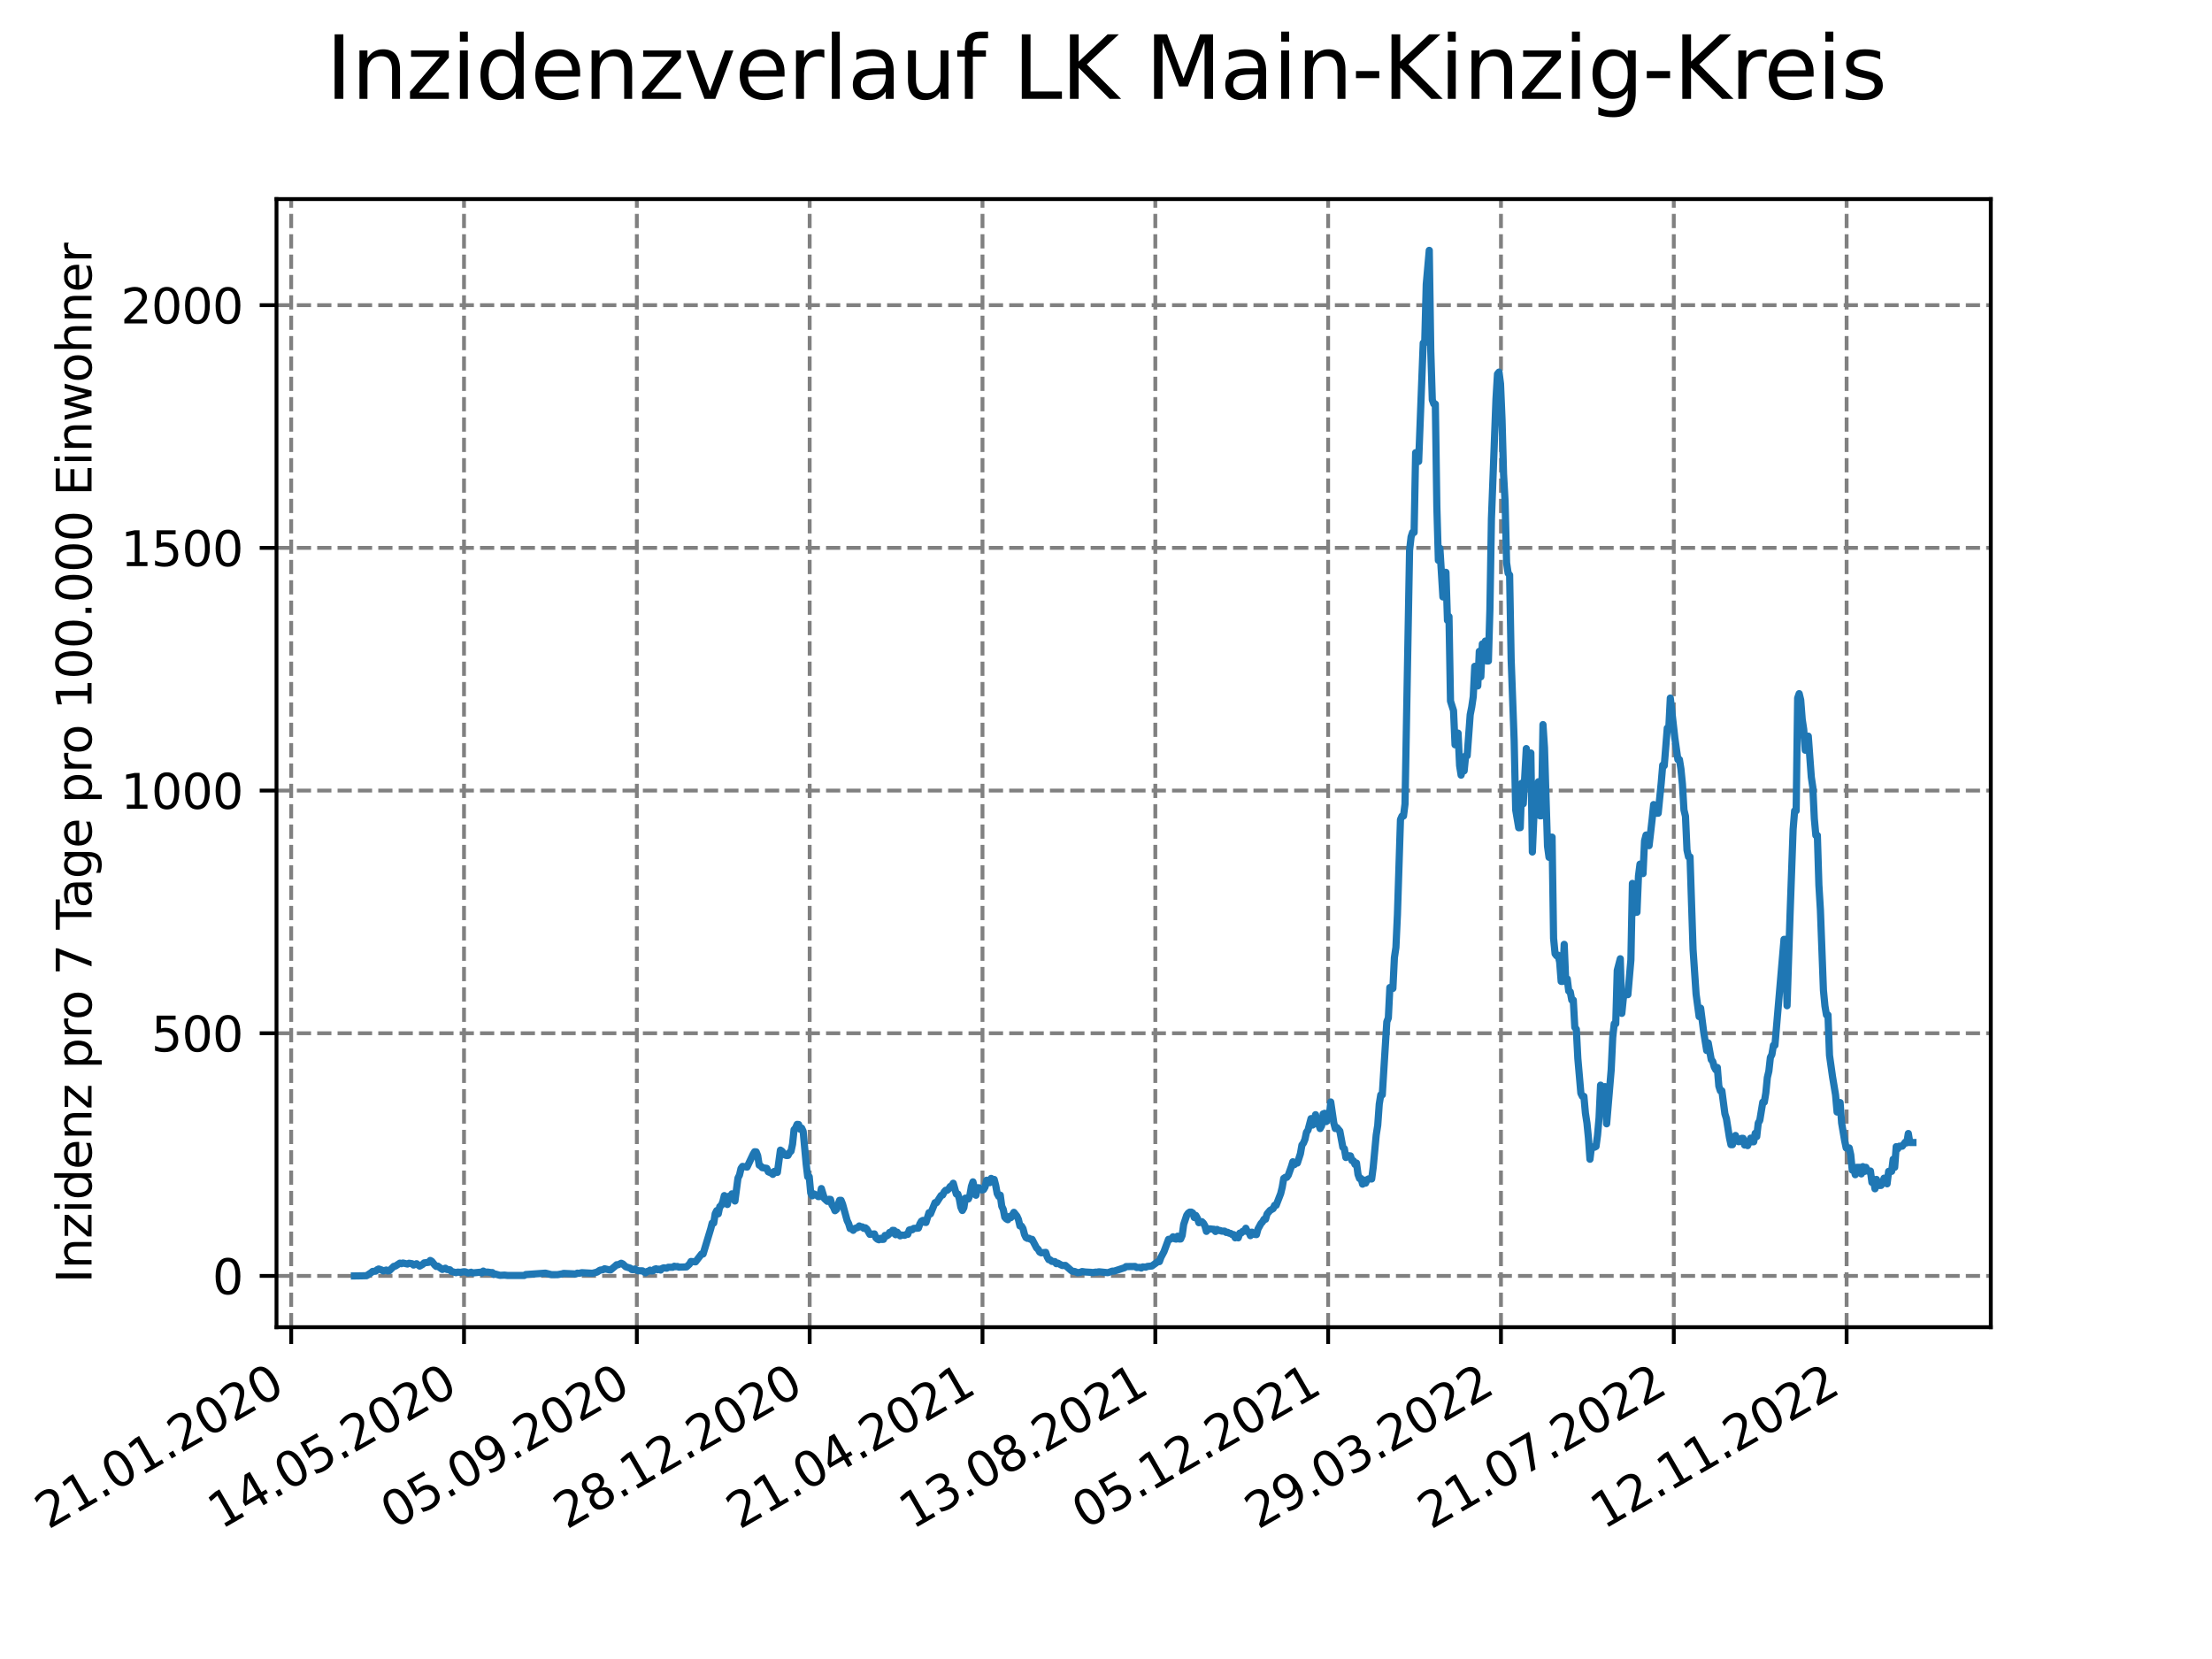 <?xml version="1.0" encoding="utf-8" standalone="no"?>
<!DOCTYPE svg PUBLIC "-//W3C//DTD SVG 1.1//EN"
  "http://www.w3.org/Graphics/SVG/1.1/DTD/svg11.dtd">
<svg xmlns:xlink="http://www.w3.org/1999/xlink" width="460.8pt" height="345.6pt" viewBox="0 0 460.8 345.6" xmlns="http://www.w3.org/2000/svg" version="1.1">
 <defs>
  <style type="text/css">*{stroke-linejoin: round; stroke-linecap: butt}</style>
 </defs>
 <g id="figure_1">
  <g id="patch_1">
   <path d="M 0 345.6 
L 460.8 345.6 
L 460.8 0 
L 0 0 
z
" style="fill: #ffffff"/>
  </g>
  <g id="axes_1">
   <g id="patch_2">
    <path d="M 57.6 276.48 
L 414.72 276.48 
L 414.72 41.472 
L 57.6 41.472 
z
" style="fill: #ffffff"/>
   </g>
   <g id="matplotlib.axis_1">
    <g id="xtick_1">
     <g id="line2d_1">
      <path d="M 60.661 276.48 
L 60.661 41.472 
" clip-path="url(#p2341d9288f)" style="fill: none; stroke-dasharray: 2.96,1.28; stroke-dashoffset: 0; stroke: #808080; stroke-width: 0.8"/>
     </g>
     <g id="line2d_2">
      <defs>
       <path id="m8a58ecf0b5" d="M 0 0 
L 0 3.5 
" style="stroke: #000000; stroke-width: 0.8"/>
      </defs>
      <g>
       <use xlink:href="#m8a58ecf0b5" x="60.661" y="276.48" style="stroke: #000000; stroke-width: 0.8"/>
      </g>
     </g>
     <g id="text_1">
      <!-- 21.01.2020 -->
      <g transform="translate(10.036 318.689) rotate(-30) scale(0.1 -0.1)">
       <defs>
        <path id="DejaVuSans-32" d="M 1228 531 
L 3431 531 
L 3431 0 
L 469 0 
L 469 531 
Q 828 903 1448 1529 
Q 2069 2156 2228 2338 
Q 2531 2678 2651 2914 
Q 2772 3150 2772 3378 
Q 2772 3750 2511 3984 
Q 2250 4219 1831 4219 
Q 1534 4219 1204 4116 
Q 875 4013 500 3803 
L 500 4441 
Q 881 4594 1212 4672 
Q 1544 4750 1819 4750 
Q 2544 4750 2975 4387 
Q 3406 4025 3406 3419 
Q 3406 3131 3298 2873 
Q 3191 2616 2906 2266 
Q 2828 2175 2409 1742 
Q 1991 1309 1228 531 
z
" transform="scale(0.016)"/>
        <path id="DejaVuSans-31" d="M 794 531 
L 1825 531 
L 1825 4091 
L 703 3866 
L 703 4441 
L 1819 4666 
L 2450 4666 
L 2450 531 
L 3481 531 
L 3481 0 
L 794 0 
L 794 531 
z
" transform="scale(0.016)"/>
        <path id="DejaVuSans-2e" d="M 684 794 
L 1344 794 
L 1344 0 
L 684 0 
L 684 794 
z
" transform="scale(0.016)"/>
        <path id="DejaVuSans-30" d="M 2034 4250 
Q 1547 4250 1301 3770 
Q 1056 3291 1056 2328 
Q 1056 1369 1301 889 
Q 1547 409 2034 409 
Q 2525 409 2770 889 
Q 3016 1369 3016 2328 
Q 3016 3291 2770 3770 
Q 2525 4250 2034 4250 
z
M 2034 4750 
Q 2819 4750 3233 4129 
Q 3647 3509 3647 2328 
Q 3647 1150 3233 529 
Q 2819 -91 2034 -91 
Q 1250 -91 836 529 
Q 422 1150 422 2328 
Q 422 3509 836 4129 
Q 1250 4750 2034 4750 
z
" transform="scale(0.016)"/>
       </defs>
       <use xlink:href="#DejaVuSans-32"/>
       <use xlink:href="#DejaVuSans-31" x="63.623"/>
       <use xlink:href="#DejaVuSans-2e" x="127.246"/>
       <use xlink:href="#DejaVuSans-30" x="159.033"/>
       <use xlink:href="#DejaVuSans-31" x="222.656"/>
       <use xlink:href="#DejaVuSans-2e" x="286.279"/>
       <use xlink:href="#DejaVuSans-32" x="318.066"/>
       <use xlink:href="#DejaVuSans-30" x="381.689"/>
       <use xlink:href="#DejaVuSans-32" x="445.312"/>
       <use xlink:href="#DejaVuSans-30" x="508.936"/>
      </g>
     </g>
    </g>
    <g id="xtick_2">
     <g id="line2d_3">
      <path d="M 96.663 276.48 
L 96.663 41.472 
" clip-path="url(#p2341d9288f)" style="fill: none; stroke-dasharray: 2.96,1.28; stroke-dashoffset: 0; stroke: #808080; stroke-width: 0.8"/>
     </g>
     <g id="line2d_4">
      <g>
       <use xlink:href="#m8a58ecf0b5" x="96.663" y="276.48" style="stroke: #000000; stroke-width: 0.8"/>
      </g>
     </g>
     <g id="text_2">
      <!-- 14.05.2020 -->
      <g transform="translate(46.038 318.689) rotate(-30) scale(0.1 -0.1)">
       <defs>
        <path id="DejaVuSans-34" d="M 2419 4116 
L 825 1625 
L 2419 1625 
L 2419 4116 
z
M 2253 4666 
L 3047 4666 
L 3047 1625 
L 3713 1625 
L 3713 1100 
L 3047 1100 
L 3047 0 
L 2419 0 
L 2419 1100 
L 313 1100 
L 313 1709 
L 2253 4666 
z
" transform="scale(0.016)"/>
        <path id="DejaVuSans-35" d="M 691 4666 
L 3169 4666 
L 3169 4134 
L 1269 4134 
L 1269 2991 
Q 1406 3038 1543 3061 
Q 1681 3084 1819 3084 
Q 2600 3084 3056 2656 
Q 3513 2228 3513 1497 
Q 3513 744 3044 326 
Q 2575 -91 1722 -91 
Q 1428 -91 1123 -41 
Q 819 9 494 109 
L 494 744 
Q 775 591 1075 516 
Q 1375 441 1709 441 
Q 2250 441 2565 725 
Q 2881 1009 2881 1497 
Q 2881 1984 2565 2268 
Q 2250 2553 1709 2553 
Q 1456 2553 1204 2497 
Q 953 2441 691 2322 
L 691 4666 
z
" transform="scale(0.016)"/>
       </defs>
       <use xlink:href="#DejaVuSans-31"/>
       <use xlink:href="#DejaVuSans-34" x="63.623"/>
       <use xlink:href="#DejaVuSans-2e" x="127.246"/>
       <use xlink:href="#DejaVuSans-30" x="159.033"/>
       <use xlink:href="#DejaVuSans-35" x="222.656"/>
       <use xlink:href="#DejaVuSans-2e" x="286.279"/>
       <use xlink:href="#DejaVuSans-32" x="318.066"/>
       <use xlink:href="#DejaVuSans-30" x="381.689"/>
       <use xlink:href="#DejaVuSans-32" x="445.312"/>
       <use xlink:href="#DejaVuSans-30" x="508.936"/>
      </g>
     </g>
    </g>
    <g id="xtick_3">
     <g id="line2d_5">
      <path d="M 132.666 276.48 
L 132.666 41.472 
" clip-path="url(#p2341d9288f)" style="fill: none; stroke-dasharray: 2.96,1.28; stroke-dashoffset: 0; stroke: #808080; stroke-width: 0.8"/>
     </g>
     <g id="line2d_6">
      <g>
       <use xlink:href="#m8a58ecf0b5" x="132.666" y="276.48" style="stroke: #000000; stroke-width: 0.8"/>
      </g>
     </g>
     <g id="text_3">
      <!-- 05.09.2020 -->
      <g transform="translate(82.041 318.689) rotate(-30) scale(0.1 -0.1)">
       <defs>
        <path id="DejaVuSans-39" d="M 703 97 
L 703 672 
Q 941 559 1184 500 
Q 1428 441 1663 441 
Q 2288 441 2617 861 
Q 2947 1281 2994 2138 
Q 2813 1869 2534 1725 
Q 2256 1581 1919 1581 
Q 1219 1581 811 2004 
Q 403 2428 403 3163 
Q 403 3881 828 4315 
Q 1253 4750 1959 4750 
Q 2769 4750 3195 4129 
Q 3622 3509 3622 2328 
Q 3622 1225 3098 567 
Q 2575 -91 1691 -91 
Q 1453 -91 1209 -44 
Q 966 3 703 97 
z
M 1959 2075 
Q 2384 2075 2632 2365 
Q 2881 2656 2881 3163 
Q 2881 3666 2632 3958 
Q 2384 4250 1959 4250 
Q 1534 4250 1286 3958 
Q 1038 3666 1038 3163 
Q 1038 2656 1286 2365 
Q 1534 2075 1959 2075 
z
" transform="scale(0.016)"/>
       </defs>
       <use xlink:href="#DejaVuSans-30"/>
       <use xlink:href="#DejaVuSans-35" x="63.623"/>
       <use xlink:href="#DejaVuSans-2e" x="127.246"/>
       <use xlink:href="#DejaVuSans-30" x="159.033"/>
       <use xlink:href="#DejaVuSans-39" x="222.656"/>
       <use xlink:href="#DejaVuSans-2e" x="286.279"/>
       <use xlink:href="#DejaVuSans-32" x="318.066"/>
       <use xlink:href="#DejaVuSans-30" x="381.689"/>
       <use xlink:href="#DejaVuSans-32" x="445.312"/>
       <use xlink:href="#DejaVuSans-30" x="508.936"/>
      </g>
     </g>
    </g>
    <g id="xtick_4">
     <g id="line2d_7">
      <path d="M 168.668 276.48 
L 168.668 41.472 
" clip-path="url(#p2341d9288f)" style="fill: none; stroke-dasharray: 2.96,1.28; stroke-dashoffset: 0; stroke: #808080; stroke-width: 0.8"/>
     </g>
     <g id="line2d_8">
      <g>
       <use xlink:href="#m8a58ecf0b5" x="168.668" y="276.48" style="stroke: #000000; stroke-width: 0.8"/>
      </g>
     </g>
     <g id="text_4">
      <!-- 28.12.2020 -->
      <g transform="translate(118.043 318.689) rotate(-30) scale(0.1 -0.1)">
       <defs>
        <path id="DejaVuSans-38" d="M 2034 2216 
Q 1584 2216 1326 1975 
Q 1069 1734 1069 1313 
Q 1069 891 1326 650 
Q 1584 409 2034 409 
Q 2484 409 2743 651 
Q 3003 894 3003 1313 
Q 3003 1734 2745 1975 
Q 2488 2216 2034 2216 
z
M 1403 2484 
Q 997 2584 770 2862 
Q 544 3141 544 3541 
Q 544 4100 942 4425 
Q 1341 4750 2034 4750 
Q 2731 4750 3128 4425 
Q 3525 4100 3525 3541 
Q 3525 3141 3298 2862 
Q 3072 2584 2669 2484 
Q 3125 2378 3379 2068 
Q 3634 1759 3634 1313 
Q 3634 634 3220 271 
Q 2806 -91 2034 -91 
Q 1263 -91 848 271 
Q 434 634 434 1313 
Q 434 1759 690 2068 
Q 947 2378 1403 2484 
z
M 1172 3481 
Q 1172 3119 1398 2916 
Q 1625 2713 2034 2713 
Q 2441 2713 2670 2916 
Q 2900 3119 2900 3481 
Q 2900 3844 2670 4047 
Q 2441 4250 2034 4250 
Q 1625 4250 1398 4047 
Q 1172 3844 1172 3481 
z
" transform="scale(0.016)"/>
       </defs>
       <use xlink:href="#DejaVuSans-32"/>
       <use xlink:href="#DejaVuSans-38" x="63.623"/>
       <use xlink:href="#DejaVuSans-2e" x="127.246"/>
       <use xlink:href="#DejaVuSans-31" x="159.033"/>
       <use xlink:href="#DejaVuSans-32" x="222.656"/>
       <use xlink:href="#DejaVuSans-2e" x="286.279"/>
       <use xlink:href="#DejaVuSans-32" x="318.066"/>
       <use xlink:href="#DejaVuSans-30" x="381.689"/>
       <use xlink:href="#DejaVuSans-32" x="445.312"/>
       <use xlink:href="#DejaVuSans-30" x="508.936"/>
      </g>
     </g>
    </g>
    <g id="xtick_5">
     <g id="line2d_9">
      <path d="M 204.671 276.48 
L 204.671 41.472 
" clip-path="url(#p2341d9288f)" style="fill: none; stroke-dasharray: 2.96,1.28; stroke-dashoffset: 0; stroke: #808080; stroke-width: 0.8"/>
     </g>
     <g id="line2d_10">
      <g>
       <use xlink:href="#m8a58ecf0b5" x="204.671" y="276.48" style="stroke: #000000; stroke-width: 0.8"/>
      </g>
     </g>
     <g id="text_5">
      <!-- 21.04.2021 -->
      <g transform="translate(154.046 318.689) rotate(-30) scale(0.1 -0.1)">
       <use xlink:href="#DejaVuSans-32"/>
       <use xlink:href="#DejaVuSans-31" x="63.623"/>
       <use xlink:href="#DejaVuSans-2e" x="127.246"/>
       <use xlink:href="#DejaVuSans-30" x="159.033"/>
       <use xlink:href="#DejaVuSans-34" x="222.656"/>
       <use xlink:href="#DejaVuSans-2e" x="286.279"/>
       <use xlink:href="#DejaVuSans-32" x="318.066"/>
       <use xlink:href="#DejaVuSans-30" x="381.689"/>
       <use xlink:href="#DejaVuSans-32" x="445.312"/>
       <use xlink:href="#DejaVuSans-31" x="508.936"/>
      </g>
     </g>
    </g>
    <g id="xtick_6">
     <g id="line2d_11">
      <path d="M 240.673 276.48 
L 240.673 41.472 
" clip-path="url(#p2341d9288f)" style="fill: none; stroke-dasharray: 2.96,1.28; stroke-dashoffset: 0; stroke: #808080; stroke-width: 0.8"/>
     </g>
     <g id="line2d_12">
      <g>
       <use xlink:href="#m8a58ecf0b5" x="240.673" y="276.48" style="stroke: #000000; stroke-width: 0.8"/>
      </g>
     </g>
     <g id="text_6">
      <!-- 13.08.2021 -->
      <g transform="translate(190.048 318.689) rotate(-30) scale(0.1 -0.1)">
       <defs>
        <path id="DejaVuSans-33" d="M 2597 2516 
Q 3050 2419 3304 2112 
Q 3559 1806 3559 1356 
Q 3559 666 3084 287 
Q 2609 -91 1734 -91 
Q 1441 -91 1130 -33 
Q 819 25 488 141 
L 488 750 
Q 750 597 1062 519 
Q 1375 441 1716 441 
Q 2309 441 2620 675 
Q 2931 909 2931 1356 
Q 2931 1769 2642 2001 
Q 2353 2234 1838 2234 
L 1294 2234 
L 1294 2753 
L 1863 2753 
Q 2328 2753 2575 2939 
Q 2822 3125 2822 3475 
Q 2822 3834 2567 4026 
Q 2313 4219 1838 4219 
Q 1578 4219 1281 4162 
Q 984 4106 628 3988 
L 628 4550 
Q 988 4650 1302 4700 
Q 1616 4750 1894 4750 
Q 2613 4750 3031 4423 
Q 3450 4097 3450 3541 
Q 3450 3153 3228 2886 
Q 3006 2619 2597 2516 
z
" transform="scale(0.016)"/>
       </defs>
       <use xlink:href="#DejaVuSans-31"/>
       <use xlink:href="#DejaVuSans-33" x="63.623"/>
       <use xlink:href="#DejaVuSans-2e" x="127.246"/>
       <use xlink:href="#DejaVuSans-30" x="159.033"/>
       <use xlink:href="#DejaVuSans-38" x="222.656"/>
       <use xlink:href="#DejaVuSans-2e" x="286.279"/>
       <use xlink:href="#DejaVuSans-32" x="318.066"/>
       <use xlink:href="#DejaVuSans-30" x="381.689"/>
       <use xlink:href="#DejaVuSans-32" x="445.312"/>
       <use xlink:href="#DejaVuSans-31" x="508.936"/>
      </g>
     </g>
    </g>
    <g id="xtick_7">
     <g id="line2d_13">
      <path d="M 276.676 276.48 
L 276.676 41.472 
" clip-path="url(#p2341d9288f)" style="fill: none; stroke-dasharray: 2.96,1.28; stroke-dashoffset: 0; stroke: #808080; stroke-width: 0.8"/>
     </g>
     <g id="line2d_14">
      <g>
       <use xlink:href="#m8a58ecf0b5" x="276.676" y="276.48" style="stroke: #000000; stroke-width: 0.8"/>
      </g>
     </g>
     <g id="text_7">
      <!-- 05.12.2021 -->
      <g transform="translate(226.051 318.689) rotate(-30) scale(0.1 -0.1)">
       <use xlink:href="#DejaVuSans-30"/>
       <use xlink:href="#DejaVuSans-35" x="63.623"/>
       <use xlink:href="#DejaVuSans-2e" x="127.246"/>
       <use xlink:href="#DejaVuSans-31" x="159.033"/>
       <use xlink:href="#DejaVuSans-32" x="222.656"/>
       <use xlink:href="#DejaVuSans-2e" x="286.279"/>
       <use xlink:href="#DejaVuSans-32" x="318.066"/>
       <use xlink:href="#DejaVuSans-30" x="381.689"/>
       <use xlink:href="#DejaVuSans-32" x="445.312"/>
       <use xlink:href="#DejaVuSans-31" x="508.936"/>
      </g>
     </g>
    </g>
    <g id="xtick_8">
     <g id="line2d_15">
      <path d="M 312.679 276.48 
L 312.679 41.472 
" clip-path="url(#p2341d9288f)" style="fill: none; stroke-dasharray: 2.96,1.28; stroke-dashoffset: 0; stroke: #808080; stroke-width: 0.8"/>
     </g>
     <g id="line2d_16">
      <g>
       <use xlink:href="#m8a58ecf0b5" x="312.679" y="276.48" style="stroke: #000000; stroke-width: 0.8"/>
      </g>
     </g>
     <g id="text_8">
      <!-- 29.03.2022 -->
      <g transform="translate(262.053 318.689) rotate(-30) scale(0.1 -0.1)">
       <use xlink:href="#DejaVuSans-32"/>
       <use xlink:href="#DejaVuSans-39" x="63.623"/>
       <use xlink:href="#DejaVuSans-2e" x="127.246"/>
       <use xlink:href="#DejaVuSans-30" x="159.033"/>
       <use xlink:href="#DejaVuSans-33" x="222.656"/>
       <use xlink:href="#DejaVuSans-2e" x="286.279"/>
       <use xlink:href="#DejaVuSans-32" x="318.066"/>
       <use xlink:href="#DejaVuSans-30" x="381.689"/>
       <use xlink:href="#DejaVuSans-32" x="445.312"/>
       <use xlink:href="#DejaVuSans-32" x="508.936"/>
      </g>
     </g>
    </g>
    <g id="xtick_9">
     <g id="line2d_17">
      <path d="M 348.681 276.48 
L 348.681 41.472 
" clip-path="url(#p2341d9288f)" style="fill: none; stroke-dasharray: 2.96,1.28; stroke-dashoffset: 0; stroke: #808080; stroke-width: 0.8"/>
     </g>
     <g id="line2d_18">
      <g>
       <use xlink:href="#m8a58ecf0b5" x="348.681" y="276.48" style="stroke: #000000; stroke-width: 0.8"/>
      </g>
     </g>
     <g id="text_9">
      <!-- 21.07.2022 -->
      <g transform="translate(298.056 318.689) rotate(-30) scale(0.1 -0.1)">
       <defs>
        <path id="DejaVuSans-37" d="M 525 4666 
L 3525 4666 
L 3525 4397 
L 1831 0 
L 1172 0 
L 2766 4134 
L 525 4134 
L 525 4666 
z
" transform="scale(0.016)"/>
       </defs>
       <use xlink:href="#DejaVuSans-32"/>
       <use xlink:href="#DejaVuSans-31" x="63.623"/>
       <use xlink:href="#DejaVuSans-2e" x="127.246"/>
       <use xlink:href="#DejaVuSans-30" x="159.033"/>
       <use xlink:href="#DejaVuSans-37" x="222.656"/>
       <use xlink:href="#DejaVuSans-2e" x="286.279"/>
       <use xlink:href="#DejaVuSans-32" x="318.066"/>
       <use xlink:href="#DejaVuSans-30" x="381.689"/>
       <use xlink:href="#DejaVuSans-32" x="445.312"/>
       <use xlink:href="#DejaVuSans-32" x="508.936"/>
      </g>
     </g>
    </g>
    <g id="xtick_10">
     <g id="line2d_19">
      <path d="M 384.684 276.48 
L 384.684 41.472 
" clip-path="url(#p2341d9288f)" style="fill: none; stroke-dasharray: 2.96,1.28; stroke-dashoffset: 0; stroke: #808080; stroke-width: 0.8"/>
     </g>
     <g id="line2d_20">
      <g>
       <use xlink:href="#m8a58ecf0b5" x="384.684" y="276.48" style="stroke: #000000; stroke-width: 0.8"/>
      </g>
     </g>
     <g id="text_10">
      <!-- 12.11.2022 -->
      <g transform="translate(334.058 318.689) rotate(-30) scale(0.1 -0.1)">
       <use xlink:href="#DejaVuSans-31"/>
       <use xlink:href="#DejaVuSans-32" x="63.623"/>
       <use xlink:href="#DejaVuSans-2e" x="127.246"/>
       <use xlink:href="#DejaVuSans-31" x="159.033"/>
       <use xlink:href="#DejaVuSans-31" x="222.656"/>
       <use xlink:href="#DejaVuSans-2e" x="286.279"/>
       <use xlink:href="#DejaVuSans-32" x="318.066"/>
       <use xlink:href="#DejaVuSans-30" x="381.689"/>
       <use xlink:href="#DejaVuSans-32" x="445.312"/>
       <use xlink:href="#DejaVuSans-32" x="508.936"/>
      </g>
     </g>
    </g>
   </g>
   <g id="matplotlib.axis_2">
    <g id="ytick_1">
     <g id="line2d_21">
      <path d="M 57.6 265.798 
L 414.72 265.798 
" clip-path="url(#p2341d9288f)" style="fill: none; stroke-dasharray: 2.96,1.28; stroke-dashoffset: 0; stroke: #808080; stroke-width: 0.8"/>
     </g>
     <g id="line2d_22">
      <defs>
       <path id="mce667a0a43" d="M 0 0 
L -3.5 0 
" style="stroke: #000000; stroke-width: 0.8"/>
      </defs>
      <g>
       <use xlink:href="#mce667a0a43" x="57.6" y="265.798" style="stroke: #000000; stroke-width: 0.8"/>
      </g>
     </g>
     <g id="text_11">
      <!-- 0 -->
      <g transform="translate(44.237 269.597) scale(0.1 -0.1)">
       <use xlink:href="#DejaVuSans-30"/>
      </g>
     </g>
    </g>
    <g id="ytick_2">
     <g id="line2d_23">
      <path d="M 57.6 215.242 
L 414.72 215.242 
" clip-path="url(#p2341d9288f)" style="fill: none; stroke-dasharray: 2.96,1.28; stroke-dashoffset: 0; stroke: #808080; stroke-width: 0.8"/>
     </g>
     <g id="line2d_24">
      <g>
       <use xlink:href="#mce667a0a43" x="57.6" y="215.242" style="stroke: #000000; stroke-width: 0.8"/>
      </g>
     </g>
     <g id="text_12">
      <!-- 500 -->
      <g transform="translate(31.512 219.041) scale(0.1 -0.1)">
       <use xlink:href="#DejaVuSans-35"/>
       <use xlink:href="#DejaVuSans-30" x="63.623"/>
       <use xlink:href="#DejaVuSans-30" x="127.246"/>
      </g>
     </g>
    </g>
    <g id="ytick_3">
     <g id="line2d_25">
      <path d="M 57.6 164.686 
L 414.72 164.686 
" clip-path="url(#p2341d9288f)" style="fill: none; stroke-dasharray: 2.96,1.28; stroke-dashoffset: 0; stroke: #808080; stroke-width: 0.8"/>
     </g>
     <g id="line2d_26">
      <g>
       <use xlink:href="#mce667a0a43" x="57.6" y="164.686" style="stroke: #000000; stroke-width: 0.8"/>
      </g>
     </g>
     <g id="text_13">
      <!-- 1000 -->
      <g transform="translate(25.15 168.485) scale(0.1 -0.1)">
       <use xlink:href="#DejaVuSans-31"/>
       <use xlink:href="#DejaVuSans-30" x="63.623"/>
       <use xlink:href="#DejaVuSans-30" x="127.246"/>
       <use xlink:href="#DejaVuSans-30" x="190.869"/>
      </g>
     </g>
    </g>
    <g id="ytick_4">
     <g id="line2d_27">
      <path d="M 57.6 114.13 
L 414.72 114.13 
" clip-path="url(#p2341d9288f)" style="fill: none; stroke-dasharray: 2.96,1.28; stroke-dashoffset: 0; stroke: #808080; stroke-width: 0.8"/>
     </g>
     <g id="line2d_28">
      <g>
       <use xlink:href="#mce667a0a43" x="57.6" y="114.13" style="stroke: #000000; stroke-width: 0.8"/>
      </g>
     </g>
     <g id="text_14">
      <!-- 1500 -->
      <g transform="translate(25.15 117.929) scale(0.1 -0.1)">
       <use xlink:href="#DejaVuSans-31"/>
       <use xlink:href="#DejaVuSans-35" x="63.623"/>
       <use xlink:href="#DejaVuSans-30" x="127.246"/>
       <use xlink:href="#DejaVuSans-30" x="190.869"/>
      </g>
     </g>
    </g>
    <g id="ytick_5">
     <g id="line2d_29">
      <path d="M 57.6 63.574 
L 414.72 63.574 
" clip-path="url(#p2341d9288f)" style="fill: none; stroke-dasharray: 2.96,1.28; stroke-dashoffset: 0; stroke: #808080; stroke-width: 0.8"/>
     </g>
     <g id="line2d_30">
      <g>
       <use xlink:href="#mce667a0a43" x="57.6" y="63.574" style="stroke: #000000; stroke-width: 0.8"/>
      </g>
     </g>
     <g id="text_15">
      <!-- 2000 -->
      <g transform="translate(25.15 67.373) scale(0.1 -0.1)">
       <use xlink:href="#DejaVuSans-32"/>
       <use xlink:href="#DejaVuSans-30" x="63.623"/>
       <use xlink:href="#DejaVuSans-30" x="127.246"/>
       <use xlink:href="#DejaVuSans-30" x="190.869"/>
      </g>
     </g>
    </g>
    <g id="text_16">
     <!-- Inzidenz pro 7 Tage pro 100.000 Einwohner -->
     <g transform="translate(19.07 267.301) rotate(-90) scale(0.1 -0.1)">
      <defs>
       <path id="DejaVuSans-49" d="M 628 4666 
L 1259 4666 
L 1259 0 
L 628 0 
L 628 4666 
z
" transform="scale(0.016)"/>
       <path id="DejaVuSans-6e" d="M 3513 2113 
L 3513 0 
L 2938 0 
L 2938 2094 
Q 2938 2591 2744 2837 
Q 2550 3084 2163 3084 
Q 1697 3084 1428 2787 
Q 1159 2491 1159 1978 
L 1159 0 
L 581 0 
L 581 3500 
L 1159 3500 
L 1159 2956 
Q 1366 3272 1645 3428 
Q 1925 3584 2291 3584 
Q 2894 3584 3203 3211 
Q 3513 2838 3513 2113 
z
" transform="scale(0.016)"/>
       <path id="DejaVuSans-7a" d="M 353 3500 
L 3084 3500 
L 3084 2975 
L 922 459 
L 3084 459 
L 3084 0 
L 275 0 
L 275 525 
L 2438 3041 
L 353 3041 
L 353 3500 
z
" transform="scale(0.016)"/>
       <path id="DejaVuSans-69" d="M 603 3500 
L 1178 3500 
L 1178 0 
L 603 0 
L 603 3500 
z
M 603 4863 
L 1178 4863 
L 1178 4134 
L 603 4134 
L 603 4863 
z
" transform="scale(0.016)"/>
       <path id="DejaVuSans-64" d="M 2906 2969 
L 2906 4863 
L 3481 4863 
L 3481 0 
L 2906 0 
L 2906 525 
Q 2725 213 2448 61 
Q 2172 -91 1784 -91 
Q 1150 -91 751 415 
Q 353 922 353 1747 
Q 353 2572 751 3078 
Q 1150 3584 1784 3584 
Q 2172 3584 2448 3432 
Q 2725 3281 2906 2969 
z
M 947 1747 
Q 947 1113 1208 752 
Q 1469 391 1925 391 
Q 2381 391 2643 752 
Q 2906 1113 2906 1747 
Q 2906 2381 2643 2742 
Q 2381 3103 1925 3103 
Q 1469 3103 1208 2742 
Q 947 2381 947 1747 
z
" transform="scale(0.016)"/>
       <path id="DejaVuSans-65" d="M 3597 1894 
L 3597 1613 
L 953 1613 
Q 991 1019 1311 708 
Q 1631 397 2203 397 
Q 2534 397 2845 478 
Q 3156 559 3463 722 
L 3463 178 
Q 3153 47 2828 -22 
Q 2503 -91 2169 -91 
Q 1331 -91 842 396 
Q 353 884 353 1716 
Q 353 2575 817 3079 
Q 1281 3584 2069 3584 
Q 2775 3584 3186 3129 
Q 3597 2675 3597 1894 
z
M 3022 2063 
Q 3016 2534 2758 2815 
Q 2500 3097 2075 3097 
Q 1594 3097 1305 2825 
Q 1016 2553 972 2059 
L 3022 2063 
z
" transform="scale(0.016)"/>
       <path id="DejaVuSans-20" transform="scale(0.016)"/>
       <path id="DejaVuSans-70" d="M 1159 525 
L 1159 -1331 
L 581 -1331 
L 581 3500 
L 1159 3500 
L 1159 2969 
Q 1341 3281 1617 3432 
Q 1894 3584 2278 3584 
Q 2916 3584 3314 3078 
Q 3713 2572 3713 1747 
Q 3713 922 3314 415 
Q 2916 -91 2278 -91 
Q 1894 -91 1617 61 
Q 1341 213 1159 525 
z
M 3116 1747 
Q 3116 2381 2855 2742 
Q 2594 3103 2138 3103 
Q 1681 3103 1420 2742 
Q 1159 2381 1159 1747 
Q 1159 1113 1420 752 
Q 1681 391 2138 391 
Q 2594 391 2855 752 
Q 3116 1113 3116 1747 
z
" transform="scale(0.016)"/>
       <path id="DejaVuSans-72" d="M 2631 2963 
Q 2534 3019 2420 3045 
Q 2306 3072 2169 3072 
Q 1681 3072 1420 2755 
Q 1159 2438 1159 1844 
L 1159 0 
L 581 0 
L 581 3500 
L 1159 3500 
L 1159 2956 
Q 1341 3275 1631 3429 
Q 1922 3584 2338 3584 
Q 2397 3584 2469 3576 
Q 2541 3569 2628 3553 
L 2631 2963 
z
" transform="scale(0.016)"/>
       <path id="DejaVuSans-6f" d="M 1959 3097 
Q 1497 3097 1228 2736 
Q 959 2375 959 1747 
Q 959 1119 1226 758 
Q 1494 397 1959 397 
Q 2419 397 2687 759 
Q 2956 1122 2956 1747 
Q 2956 2369 2687 2733 
Q 2419 3097 1959 3097 
z
M 1959 3584 
Q 2709 3584 3137 3096 
Q 3566 2609 3566 1747 
Q 3566 888 3137 398 
Q 2709 -91 1959 -91 
Q 1206 -91 779 398 
Q 353 888 353 1747 
Q 353 2609 779 3096 
Q 1206 3584 1959 3584 
z
" transform="scale(0.016)"/>
       <path id="DejaVuSans-54" d="M -19 4666 
L 3928 4666 
L 3928 4134 
L 2272 4134 
L 2272 0 
L 1638 0 
L 1638 4134 
L -19 4134 
L -19 4666 
z
" transform="scale(0.016)"/>
       <path id="DejaVuSans-61" d="M 2194 1759 
Q 1497 1759 1228 1600 
Q 959 1441 959 1056 
Q 959 750 1161 570 
Q 1363 391 1709 391 
Q 2188 391 2477 730 
Q 2766 1069 2766 1631 
L 2766 1759 
L 2194 1759 
z
M 3341 1997 
L 3341 0 
L 2766 0 
L 2766 531 
Q 2569 213 2275 61 
Q 1981 -91 1556 -91 
Q 1019 -91 701 211 
Q 384 513 384 1019 
Q 384 1609 779 1909 
Q 1175 2209 1959 2209 
L 2766 2209 
L 2766 2266 
Q 2766 2663 2505 2880 
Q 2244 3097 1772 3097 
Q 1472 3097 1187 3025 
Q 903 2953 641 2809 
L 641 3341 
Q 956 3463 1253 3523 
Q 1550 3584 1831 3584 
Q 2591 3584 2966 3190 
Q 3341 2797 3341 1997 
z
" transform="scale(0.016)"/>
       <path id="DejaVuSans-67" d="M 2906 1791 
Q 2906 2416 2648 2759 
Q 2391 3103 1925 3103 
Q 1463 3103 1205 2759 
Q 947 2416 947 1791 
Q 947 1169 1205 825 
Q 1463 481 1925 481 
Q 2391 481 2648 825 
Q 2906 1169 2906 1791 
z
M 3481 434 
Q 3481 -459 3084 -895 
Q 2688 -1331 1869 -1331 
Q 1566 -1331 1297 -1286 
Q 1028 -1241 775 -1147 
L 775 -588 
Q 1028 -725 1275 -790 
Q 1522 -856 1778 -856 
Q 2344 -856 2625 -561 
Q 2906 -266 2906 331 
L 2906 616 
Q 2728 306 2450 153 
Q 2172 0 1784 0 
Q 1141 0 747 490 
Q 353 981 353 1791 
Q 353 2603 747 3093 
Q 1141 3584 1784 3584 
Q 2172 3584 2450 3431 
Q 2728 3278 2906 2969 
L 2906 3500 
L 3481 3500 
L 3481 434 
z
" transform="scale(0.016)"/>
       <path id="DejaVuSans-45" d="M 628 4666 
L 3578 4666 
L 3578 4134 
L 1259 4134 
L 1259 2753 
L 3481 2753 
L 3481 2222 
L 1259 2222 
L 1259 531 
L 3634 531 
L 3634 0 
L 628 0 
L 628 4666 
z
" transform="scale(0.016)"/>
       <path id="DejaVuSans-77" d="M 269 3500 
L 844 3500 
L 1563 769 
L 2278 3500 
L 2956 3500 
L 3675 769 
L 4391 3500 
L 4966 3500 
L 4050 0 
L 3372 0 
L 2619 2869 
L 1863 0 
L 1184 0 
L 269 3500 
z
" transform="scale(0.016)"/>
       <path id="DejaVuSans-68" d="M 3513 2113 
L 3513 0 
L 2938 0 
L 2938 2094 
Q 2938 2591 2744 2837 
Q 2550 3084 2163 3084 
Q 1697 3084 1428 2787 
Q 1159 2491 1159 1978 
L 1159 0 
L 581 0 
L 581 4863 
L 1159 4863 
L 1159 2956 
Q 1366 3272 1645 3428 
Q 1925 3584 2291 3584 
Q 2894 3584 3203 3211 
Q 3513 2838 3513 2113 
z
" transform="scale(0.016)"/>
      </defs>
      <use xlink:href="#DejaVuSans-49"/>
      <use xlink:href="#DejaVuSans-6e" x="29.492"/>
      <use xlink:href="#DejaVuSans-7a" x="92.871"/>
      <use xlink:href="#DejaVuSans-69" x="145.361"/>
      <use xlink:href="#DejaVuSans-64" x="173.145"/>
      <use xlink:href="#DejaVuSans-65" x="236.621"/>
      <use xlink:href="#DejaVuSans-6e" x="298.145"/>
      <use xlink:href="#DejaVuSans-7a" x="361.523"/>
      <use xlink:href="#DejaVuSans-20" x="414.014"/>
      <use xlink:href="#DejaVuSans-70" x="445.801"/>
      <use xlink:href="#DejaVuSans-72" x="509.277"/>
      <use xlink:href="#DejaVuSans-6f" x="548.141"/>
      <use xlink:href="#DejaVuSans-20" x="609.322"/>
      <use xlink:href="#DejaVuSans-37" x="641.109"/>
      <use xlink:href="#DejaVuSans-20" x="704.732"/>
      <use xlink:href="#DejaVuSans-54" x="736.52"/>
      <use xlink:href="#DejaVuSans-61" x="781.104"/>
      <use xlink:href="#DejaVuSans-67" x="842.383"/>
      <use xlink:href="#DejaVuSans-65" x="905.859"/>
      <use xlink:href="#DejaVuSans-20" x="967.383"/>
      <use xlink:href="#DejaVuSans-70" x="999.17"/>
      <use xlink:href="#DejaVuSans-72" x="1062.646"/>
      <use xlink:href="#DejaVuSans-6f" x="1101.51"/>
      <use xlink:href="#DejaVuSans-20" x="1162.691"/>
      <use xlink:href="#DejaVuSans-31" x="1194.479"/>
      <use xlink:href="#DejaVuSans-30" x="1258.102"/>
      <use xlink:href="#DejaVuSans-30" x="1321.725"/>
      <use xlink:href="#DejaVuSans-2e" x="1385.348"/>
      <use xlink:href="#DejaVuSans-30" x="1417.135"/>
      <use xlink:href="#DejaVuSans-30" x="1480.758"/>
      <use xlink:href="#DejaVuSans-30" x="1544.381"/>
      <use xlink:href="#DejaVuSans-20" x="1608.004"/>
      <use xlink:href="#DejaVuSans-45" x="1639.791"/>
      <use xlink:href="#DejaVuSans-69" x="1702.975"/>
      <use xlink:href="#DejaVuSans-6e" x="1730.758"/>
      <use xlink:href="#DejaVuSans-77" x="1794.137"/>
      <use xlink:href="#DejaVuSans-6f" x="1875.924"/>
      <use xlink:href="#DejaVuSans-68" x="1937.105"/>
      <use xlink:href="#DejaVuSans-6e" x="2000.484"/>
      <use xlink:href="#DejaVuSans-65" x="2063.863"/>
      <use xlink:href="#DejaVuSans-72" x="2125.387"/>
     </g>
    </g>
   </g>
   <g id="line2d_31">
    <path d="M 73.833 265.798 
L 75.412 265.774 
L 76.359 265.75 
L 77.307 265.125 
L 77.622 264.86 
L 78.254 264.812 
L 78.57 264.5 
L 78.886 264.355 
L 79.517 264.572 
L 79.833 264.764 
L 80.465 264.572 
L 80.781 264.764 
L 81.096 264.716 
L 82.044 263.802 
L 82.36 263.754 
L 83.307 263.129 
L 83.623 263.249 
L 83.939 263.105 
L 84.886 263.321 
L 85.202 263.153 
L 85.834 263.249 
L 86.149 263.538 
L 86.781 263.249 
L 87.413 263.754 
L 88.044 263.394 
L 88.36 263.081 
L 89.308 262.961 
L 89.623 262.576 
L 89.939 262.744 
L 90.571 263.538 
L 90.887 263.826 
L 91.202 263.754 
L 92.15 264.451 
L 92.781 264.187 
L 93.097 264.451 
L 93.729 264.524 
L 94.045 264.86 
L 94.992 265.125 
L 95.308 265.004 
L 95.94 265.052 
L 96.571 264.932 
L 96.887 264.932 
L 97.519 265.197 
L 98.15 265.028 
L 98.466 265.173 
L 100.045 265.028 
L 100.361 265.173 
L 100.677 264.788 
L 100.993 265.004 
L 101.624 265.004 
L 102.256 265.101 
L 102.572 265.101 
L 102.887 265.485 
L 103.203 265.413 
L 104.151 265.678 
L 105.098 265.63 
L 105.73 265.702 
L 109.204 265.702 
L 109.519 265.509 
L 113.625 265.221 
L 114.888 265.533 
L 116.152 265.533 
L 117.099 265.365 
L 117.415 265.269 
L 119.941 265.389 
L 120.257 265.221 
L 120.573 265.269 
L 121.204 265.125 
L 123.415 265.245 
L 124.363 265.004 
L 124.994 264.596 
L 125.626 264.5 
L 125.942 264.307 
L 126.889 264.524 
L 127.205 264.548 
L 128.152 263.754 
L 128.468 263.466 
L 128.784 263.466 
L 129.416 263.153 
L 129.731 263.297 
L 130.363 263.898 
L 131.31 264.187 
L 131.626 264.475 
L 131.942 264.5 
L 132.258 264.355 
L 132.89 264.716 
L 133.837 264.74 
L 134.469 265.149 
L 134.784 264.884 
L 135.1 264.812 
L 135.416 264.596 
L 135.732 264.764 
L 136.048 264.74 
L 136.363 264.403 
L 136.679 264.307 
L 136.995 264.5 
L 137.311 264.379 
L 137.627 264.572 
L 137.943 264.235 
L 138.258 264.115 
L 138.89 264.187 
L 139.206 263.995 
L 140.153 263.995 
L 140.469 263.778 
L 140.785 263.874 
L 141.101 263.826 
L 141.416 263.971 
L 142.996 263.922 
L 143.627 263.345 
L 143.943 262.792 
L 144.89 262.865 
L 146.154 261.23 
L 146.469 261.23 
L 148.049 256.012 
L 148.364 254.786 
L 148.68 254.786 
L 148.996 252.815 
L 149.312 252.19 
L 149.628 252.863 
L 149.943 251.348 
L 150.259 251.108 
L 150.575 250.338 
L 150.891 249.064 
L 151.207 250.507 
L 151.522 250.915 
L 151.838 249.208 
L 152.154 249.305 
L 152.47 248.703 
L 152.786 248.944 
L 153.101 250.194 
L 153.733 245.41 
L 154.049 244.784 
L 154.365 243.414 
L 154.681 242.981 
L 155.628 243.126 
L 156.891 240.457 
L 157.207 239.928 
L 157.523 239.952 
L 157.839 240.745 
L 158.154 242.717 
L 158.47 242.885 
L 158.786 243.246 
L 159.734 243.39 
L 160.049 244.111 
L 160.681 244.376 
L 160.997 244.64 
L 161.313 244.015 
L 161.628 244.231 
L 161.944 244.231 
L 162.576 239.591 
L 162.892 239.808 
L 163.523 240.601 
L 163.839 240.721 
L 164.155 240.697 
L 164.471 240.096 
L 164.787 239.808 
L 165.102 238.341 
L 165.418 235.336 
L 165.734 234.975 
L 166.05 234.23 
L 166.366 234.254 
L 166.681 235.24 
L 166.997 234.999 
L 167.313 235.696 
L 167.945 242.524 
L 168.26 245.145 
L 168.576 245.145 
L 168.892 248.535 
L 169.208 249.112 
L 169.524 248.703 
L 170.155 249.016 
L 170.471 249.28 
L 170.787 249.256 
L 171.103 247.597 
L 171.734 249.689 
L 172.366 250.266 
L 172.682 249.833 
L 172.998 249.857 
L 173.313 250.988 
L 173.629 251.468 
L 173.945 252.214 
L 174.261 251.949 
L 174.893 250.05 
L 175.208 250.05 
L 175.524 250.843 
L 176.472 254.257 
L 176.787 254.906 
L 177.103 255.94 
L 177.419 255.94 
L 177.735 256.301 
L 178.051 255.916 
L 178.682 255.724 
L 178.998 255.387 
L 179.314 255.58 
L 179.63 255.58 
L 179.945 255.892 
L 180.261 255.772 
L 180.577 256.036 
L 181.209 257.142 
L 182.156 257.046 
L 182.472 257.864 
L 182.788 258.152 
L 183.104 258.272 
L 183.419 257.96 
L 183.735 258.2 
L 184.051 258.176 
L 184.367 257.359 
L 184.683 257.479 
L 184.998 257.287 
L 185.314 256.734 
L 185.63 256.878 
L 185.946 256.301 
L 186.262 256.325 
L 186.578 257.215 
L 186.893 256.686 
L 187.525 257.455 
L 187.841 257.287 
L 188.472 257.335 
L 188.788 257.142 
L 189.104 257.142 
L 189.42 256.229 
L 189.736 256.133 
L 190.051 256.181 
L 190.367 255.892 
L 191.315 255.844 
L 191.631 254.955 
L 191.946 254.402 
L 192.262 254.233 
L 192.578 254.618 
L 192.894 254.666 
L 193.525 252.622 
L 193.841 252.863 
L 194.789 250.531 
L 195.104 250.531 
L 196.052 249.04 
L 196.368 248.944 
L 196.684 248.319 
L 196.999 247.958 
L 197.315 247.958 
L 197.631 247.67 
L 197.947 247.165 
L 198.263 247.044 
L 198.578 246.492 
L 199.21 248.727 
L 199.526 248.727 
L 199.842 249.737 
L 200.157 251.468 
L 200.473 252.166 
L 200.789 251.589 
L 201.105 249.593 
L 201.421 249.761 
L 201.737 249.761 
L 202.052 248.944 
L 202.368 247.117 
L 202.684 246.203 
L 203.316 248.992 
L 203.631 247.429 
L 203.947 247.429 
L 204.263 247.573 
L 204.579 247.886 
L 204.895 247.814 
L 205.21 247.261 
L 205.526 245.866 
L 205.842 246.371 
L 206.158 246.371 
L 206.474 245.482 
L 206.79 245.914 
L 207.105 245.698 
L 207.421 246.924 
L 207.737 248.655 
L 208.053 249.232 
L 208.369 248.968 
L 208.684 251.276 
L 209 251.949 
L 209.316 253.56 
L 209.632 253.921 
L 209.948 254.089 
L 210.263 253.416 
L 210.579 253.656 
L 211.211 252.55 
L 211.842 253.344 
L 212.158 254.041 
L 212.474 255.387 
L 212.79 255.411 
L 213.106 255.94 
L 213.422 257.166 
L 213.737 257.816 
L 214.053 257.984 
L 214.369 257.96 
L 214.685 258.176 
L 215.001 258.176 
L 215.948 259.979 
L 216.264 260.244 
L 216.58 260.821 
L 216.895 260.989 
L 217.843 260.893 
L 218.159 261.855 
L 218.475 262.408 
L 218.79 262.456 
L 219.106 262.768 
L 219.738 262.817 
L 220.054 263.249 
L 220.369 263.129 
L 221.001 263.49 
L 221.317 263.634 
L 221.948 263.61 
L 223.212 264.716 
L 223.528 264.86 
L 223.843 264.86 
L 224.475 265.125 
L 225.107 265.028 
L 225.422 264.884 
L 226.054 264.98 
L 227.317 265.052 
L 227.633 265.101 
L 228.265 265.004 
L 228.581 265.028 
L 228.896 264.932 
L 230.791 265.125 
L 231.739 264.788 
L 232.054 264.812 
L 234.265 264.091 
L 234.581 263.85 
L 236.476 263.826 
L 236.792 264.043 
L 237.423 264.019 
L 237.739 264.163 
L 238.055 263.922 
L 238.686 263.971 
L 239.002 263.826 
L 239.95 263.73 
L 241.213 262.817 
L 241.529 262.817 
L 241.845 261.927 
L 242.476 260.749 
L 243.424 258.176 
L 243.739 258.176 
L 244.055 258.008 
L 244.371 257.647 
L 244.687 258.056 
L 245.003 258.128 
L 245.319 257.527 
L 245.634 258.104 
L 245.95 258.104 
L 246.266 257.359 
L 246.582 255.075 
L 247.213 253.175 
L 247.529 252.719 
L 247.845 252.502 
L 248.161 252.502 
L 248.477 252.695 
L 248.792 253.632 
L 249.108 253.199 
L 249.424 253.752 
L 249.74 254.714 
L 250.056 254.498 
L 250.372 254.498 
L 250.687 254.81 
L 251.003 255.363 
L 251.319 256.517 
L 251.635 256.157 
L 251.951 255.988 
L 252.582 256.061 
L 252.898 256.085 
L 253.214 256.541 
L 253.53 256.109 
L 253.845 256.325 
L 254.161 256.325 
L 254.477 256.469 
L 255.109 256.469 
L 255.425 256.734 
L 255.74 256.71 
L 256.056 256.902 
L 256.372 256.95 
L 256.688 257.191 
L 257.004 257.191 
L 257.319 257.864 
L 257.635 257.575 
L 257.951 257.864 
L 258.267 256.878 
L 258.583 256.854 
L 258.898 256.493 
L 259.214 256.493 
L 259.53 255.868 
L 259.846 256.565 
L 260.162 256.662 
L 260.478 257.407 
L 260.793 256.686 
L 261.109 257.118 
L 261.741 257.191 
L 262.057 256.036 
L 262.688 254.882 
L 263.004 254.546 
L 263.32 253.993 
L 263.636 253.993 
L 263.951 252.887 
L 264.583 252.142 
L 265.215 251.781 
L 265.53 251.084 
L 265.846 251.084 
L 266.794 248.631 
L 267.11 247.333 
L 267.425 245.482 
L 267.741 245.265 
L 268.057 245.265 
L 268.373 244.809 
L 269.004 243.053 
L 269.32 242.02 
L 269.636 242.621 
L 269.952 242.284 
L 270.268 242.284 
L 270.899 240.337 
L 271.215 238.533 
L 271.531 238.125 
L 271.847 237.355 
L 272.163 235.865 
L 272.478 235.432 
L 273.11 233.028 
L 273.426 234.374 
L 273.742 233.653 
L 274.057 232.21 
L 274.373 234.134 
L 274.689 234.134 
L 275.005 235.095 
L 275.321 234.518 
L 275.636 232.042 
L 275.952 231.922 
L 276.268 233.653 
L 276.584 232.835 
L 276.9 232.835 
L 277.216 229.565 
L 277.847 233.893 
L 278.163 235.095 
L 278.479 234.879 
L 279.11 235.624 
L 279.742 239.014 
L 280.058 239.303 
L 280.374 241.13 
L 280.689 240.745 
L 281.321 240.793 
L 281.637 241.779 
L 281.953 241.827 
L 282.269 242.573 
L 282.584 242.284 
L 282.9 244.664 
L 283.216 245.506 
L 283.532 245.506 
L 283.848 246.684 
L 284.163 245.842 
L 284.479 246.467 
L 284.795 245.746 
L 285.111 245.578 
L 285.742 245.602 
L 286.058 243.198 
L 286.69 236.442 
L 287.006 234.422 
L 287.322 230.022 
L 287.637 228.075 
L 287.953 228.075 
L 288.901 212.856 
L 289.216 212.062 
L 289.532 205.715 
L 289.848 205.907 
L 290.164 205.907 
L 290.48 199.488 
L 290.795 197.372 
L 291.111 190.52 
L 291.743 170.733 
L 292.059 170.012 
L 292.375 169.988 
L 292.69 167.487 
L 293.638 114.665 
L 293.954 111.852 
L 294.269 110.891 
L 294.585 110.915 
L 294.901 94.301 
L 295.217 94.229 
L 295.533 96.128 
L 296.48 71.46 
L 296.796 71.436 
L 297.112 59.271 
L 297.743 52.154 
L 298.059 73.071 
L 298.375 83.314 
L 298.691 84.155 
L 299.007 84.179 
L 299.322 105.529 
L 299.638 116.733 
L 299.954 114.208 
L 300.586 124.354 
L 300.901 119.233 
L 301.217 119.233 
L 301.533 129.235 
L 301.849 128.442 
L 302.165 146.041 
L 302.796 148.037 
L 303.112 155.153 
L 303.428 155.153 
L 303.744 152.725 
L 304.06 159.481 
L 304.375 161.476 
L 304.691 160.13 
L 305.007 160.587 
L 305.323 157.437 
L 305.639 157.437 
L 306.27 148.878 
L 306.586 147.291 
L 306.902 145.127 
L 307.218 138.804 
L 307.533 142.891 
L 307.849 142.891 
L 308.165 135.679 
L 308.481 140.992 
L 308.797 134.14 
L 309.113 134.404 
L 309.428 133.539 
L 309.744 137.698 
L 310.06 137.698 
L 310.376 126.927 
L 310.692 108.102 
L 311.639 83.169 
L 311.955 77.904 
L 312.271 77.519 
L 312.586 79.948 
L 312.902 87.401 
L 313.218 98.749 
L 313.534 104.423 
L 313.85 117.214 
L 314.166 119.402 
L 314.481 119.786 
L 314.797 137.265 
L 315.429 154.312 
L 315.745 168.713 
L 316.376 172.44 
L 316.692 172.416 
L 317.008 163.159 
L 317.324 167.439 
L 317.955 155.947 
L 318.271 163.496 
L 318.587 156.836 
L 318.903 156.86 
L 319.219 177.489 
L 319.534 170.156 
L 319.85 167.896 
L 320.166 167.511 
L 320.482 162.847 
L 320.798 169.939 
L 321.113 169.939 
L 321.429 150.946 
L 321.745 155.778 
L 322.377 176.287 
L 322.692 178.595 
L 323.008 174.387 
L 323.324 174.387 
L 323.64 195.473 
L 323.956 198.695 
L 324.271 199.103 
L 324.587 198.983 
L 324.903 200.402 
L 325.219 204.441 
L 325.535 204.441 
L 325.851 196.723 
L 326.166 204.272 
L 326.482 203.912 
L 326.798 206.46 
L 327.114 206.629 
L 327.43 208.336 
L 327.745 208.336 
L 328.061 214.01 
L 328.377 214.419 
L 328.693 220.501 
L 329.324 227.738 
L 329.64 228.387 
L 329.956 228.387 
L 330.272 231.898 
L 330.588 233.941 
L 330.904 237.091 
L 331.219 241.491 
L 331.535 238.894 
L 332.167 238.99 
L 332.483 238.822 
L 332.798 236.466 
L 333.114 232.859 
L 333.43 226.055 
L 333.746 227.281 
L 334.062 226.392 
L 334.377 226.368 
L 334.693 234.11 
L 335.641 222.858 
L 335.957 216.126 
L 336.272 213.264 
L 336.588 213.264 
L 336.904 202.157 
L 337.536 199.728 
L 337.851 211.101 
L 338.167 207.975 
L 338.483 206.773 
L 338.799 206.773 
L 339.115 207.206 
L 339.746 199.969 
L 340.062 184.029 
L 340.378 190.183 
L 340.694 190.015 
L 341.01 190.039 
L 341.325 182.49 
L 341.641 180.013 
L 341.957 179.989 
L 342.273 181.985 
L 342.589 175.157 
L 342.904 173.955 
L 343.22 173.955 
L 343.536 176.167 
L 344.168 170.685 
L 344.483 167.607 
L 344.799 168.906 
L 345.115 169.411 
L 345.431 169.411 
L 346.063 163.087 
L 346.378 159.385 
L 346.694 159.505 
L 347.326 151.667 
L 347.642 151.667 
L 347.957 145.416 
L 348.905 153.783 
L 349.536 158.231 
L 349.852 158.231 
L 350.168 160.178 
L 350.484 163.376 
L 350.8 168.737 
L 351.116 170.036 
L 351.431 177.08 
L 351.747 178.499 
L 352.063 178.499 
L 352.695 197.781 
L 353.326 207.085 
L 353.958 211.774 
L 354.274 210.019 
L 354.905 214.972 
L 355.537 218.842 
L 355.853 217.256 
L 356.484 220.742 
L 356.8 221.126 
L 357.116 222.28 
L 357.432 222.858 
L 357.748 222.377 
L 358.063 226.248 
L 358.379 227.233 
L 358.695 227.233 
L 359.327 232.018 
L 359.642 233.028 
L 360.274 236.995 
L 360.59 238.461 
L 360.906 238.461 
L 361.221 237.163 
L 361.537 236.538 
L 361.853 237.572 
L 362.169 237.836 
L 362.485 237.788 
L 362.801 237.139 
L 363.116 237.139 
L 363.432 238.533 
L 363.748 237.86 
L 364.064 238.654 
L 364.695 237.091 
L 365.011 237.86 
L 365.327 237.86 
L 365.643 236.081 
L 365.959 236.778 
L 366.274 233.941 
L 366.59 233.412 
L 367.222 229.589 
L 367.538 229.589 
L 367.854 227.666 
L 368.169 224.468 
L 368.485 223.146 
L 368.801 220.285 
L 369.117 219.684 
L 369.433 217.76 
L 369.748 217.76 
L 371.643 195.689 
L 371.959 195.689 
L 372.275 209.514 
L 372.907 190.352 
L 373.538 172.777 
L 373.854 168.906 
L 374.17 168.906 
L 374.486 145.416 
L 374.801 144.502 
L 375.117 145.801 
L 375.433 149.864 
L 375.749 151.956 
L 376.065 156.283 
L 376.38 156.283 
L 376.696 153.35 
L 377.328 161.885 
L 377.644 164.025 
L 377.96 170.565 
L 378.275 174.027 
L 378.591 174.027 
L 378.907 184.365 
L 379.223 189.558 
L 379.854 206.292 
L 380.17 209.586 
L 380.486 211.437 
L 380.802 211.437 
L 381.118 219.828 
L 381.749 224.3 
L 382.381 228.099 
L 382.697 231.657 
L 383.012 231.657 
L 383.328 229.686 
L 383.644 233.941 
L 384.276 237.644 
L 384.592 239.134 
L 385.223 239.134 
L 385.539 240.553 
L 385.855 243.751 
L 386.171 243.438 
L 386.486 244.712 
L 386.802 243.174 
L 387.434 243.174 
L 387.75 244.544 
L 388.065 243.029 
L 388.381 244.039 
L 388.697 243.174 
L 389.013 243.943 
L 389.645 243.943 
L 389.96 246.323 
L 390.276 245.65 
L 390.592 247.646 
L 390.908 245.698 
L 391.224 246.948 
L 391.855 246.948 
L 392.171 246.443 
L 392.487 245.434 
L 392.803 245.65 
L 393.118 246.612 
L 393.434 244.015 
L 394.066 244.015 
L 394.382 241.491 
L 394.698 243.174 
L 395.013 238.87 
L 395.329 239.327 
L 395.645 238.774 
L 396.277 238.774 
L 396.908 237.932 
L 397.224 238.077 
L 397.54 236.129 
L 397.856 238.004 
L 398.487 238.004 
L 398.487 238.004 
" clip-path="url(#p2341d9288f)" style="fill: none; stroke: #1f77b4; stroke-width: 1.5; stroke-linecap: square"/>
   </g>
   <g id="patch_3">
    <path d="M 57.6 276.48 
L 57.6 41.472 
" style="fill: none; stroke: #000000; stroke-width: 0.8; stroke-linejoin: miter; stroke-linecap: square"/>
   </g>
   <g id="patch_4">
    <path d="M 414.72 276.48 
L 414.72 41.472 
" style="fill: none; stroke: #000000; stroke-width: 0.8; stroke-linejoin: miter; stroke-linecap: square"/>
   </g>
   <g id="patch_5">
    <path d="M 57.6 276.48 
L 414.72 276.48 
" style="fill: none; stroke: #000000; stroke-width: 0.8; stroke-linejoin: miter; stroke-linecap: square"/>
   </g>
   <g id="patch_6">
    <path d="M 57.6 41.472 
L 414.72 41.472 
" style="fill: none; stroke: #000000; stroke-width: 0.8; stroke-linejoin: miter; stroke-linecap: square"/>
   </g>
  </g>
  <g id="text_17">
   <!-- Inzidenzverlauf LK Main-Kinzig-Kreis -->
   <g transform="translate(67.901 20.589) scale(0.18 -0.18)">
    <defs>
     <path id="DejaVuSans-76" d="M 191 3500 
L 800 3500 
L 1894 563 
L 2988 3500 
L 3597 3500 
L 2284 0 
L 1503 0 
L 191 3500 
z
" transform="scale(0.016)"/>
     <path id="DejaVuSans-6c" d="M 603 4863 
L 1178 4863 
L 1178 0 
L 603 0 
L 603 4863 
z
" transform="scale(0.016)"/>
     <path id="DejaVuSans-75" d="M 544 1381 
L 544 3500 
L 1119 3500 
L 1119 1403 
Q 1119 906 1312 657 
Q 1506 409 1894 409 
Q 2359 409 2629 706 
Q 2900 1003 2900 1516 
L 2900 3500 
L 3475 3500 
L 3475 0 
L 2900 0 
L 2900 538 
Q 2691 219 2414 64 
Q 2138 -91 1772 -91 
Q 1169 -91 856 284 
Q 544 659 544 1381 
z
M 1991 3584 
L 1991 3584 
z
" transform="scale(0.016)"/>
     <path id="DejaVuSans-66" d="M 2375 4863 
L 2375 4384 
L 1825 4384 
Q 1516 4384 1395 4259 
Q 1275 4134 1275 3809 
L 1275 3500 
L 2222 3500 
L 2222 3053 
L 1275 3053 
L 1275 0 
L 697 0 
L 697 3053 
L 147 3053 
L 147 3500 
L 697 3500 
L 697 3744 
Q 697 4328 969 4595 
Q 1241 4863 1831 4863 
L 2375 4863 
z
" transform="scale(0.016)"/>
     <path id="DejaVuSans-4c" d="M 628 4666 
L 1259 4666 
L 1259 531 
L 3531 531 
L 3531 0 
L 628 0 
L 628 4666 
z
" transform="scale(0.016)"/>
     <path id="DejaVuSans-4b" d="M 628 4666 
L 1259 4666 
L 1259 2694 
L 3353 4666 
L 4166 4666 
L 1850 2491 
L 4331 0 
L 3500 0 
L 1259 2247 
L 1259 0 
L 628 0 
L 628 4666 
z
" transform="scale(0.016)"/>
     <path id="DejaVuSans-4d" d="M 628 4666 
L 1569 4666 
L 2759 1491 
L 3956 4666 
L 4897 4666 
L 4897 0 
L 4281 0 
L 4281 4097 
L 3078 897 
L 2444 897 
L 1241 4097 
L 1241 0 
L 628 0 
L 628 4666 
z
" transform="scale(0.016)"/>
     <path id="DejaVuSans-2d" d="M 313 2009 
L 1997 2009 
L 1997 1497 
L 313 1497 
L 313 2009 
z
" transform="scale(0.016)"/>
     <path id="DejaVuSans-73" d="M 2834 3397 
L 2834 2853 
Q 2591 2978 2328 3040 
Q 2066 3103 1784 3103 
Q 1356 3103 1142 2972 
Q 928 2841 928 2578 
Q 928 2378 1081 2264 
Q 1234 2150 1697 2047 
L 1894 2003 
Q 2506 1872 2764 1633 
Q 3022 1394 3022 966 
Q 3022 478 2636 193 
Q 2250 -91 1575 -91 
Q 1294 -91 989 -36 
Q 684 19 347 128 
L 347 722 
Q 666 556 975 473 
Q 1284 391 1588 391 
Q 1994 391 2212 530 
Q 2431 669 2431 922 
Q 2431 1156 2273 1281 
Q 2116 1406 1581 1522 
L 1381 1569 
Q 847 1681 609 1914 
Q 372 2147 372 2553 
Q 372 3047 722 3315 
Q 1072 3584 1716 3584 
Q 2034 3584 2315 3537 
Q 2597 3491 2834 3397 
z
" transform="scale(0.016)"/>
    </defs>
    <use xlink:href="#DejaVuSans-49"/>
    <use xlink:href="#DejaVuSans-6e" x="29.492"/>
    <use xlink:href="#DejaVuSans-7a" x="92.871"/>
    <use xlink:href="#DejaVuSans-69" x="145.361"/>
    <use xlink:href="#DejaVuSans-64" x="173.145"/>
    <use xlink:href="#DejaVuSans-65" x="236.621"/>
    <use xlink:href="#DejaVuSans-6e" x="298.145"/>
    <use xlink:href="#DejaVuSans-7a" x="361.523"/>
    <use xlink:href="#DejaVuSans-76" x="414.014"/>
    <use xlink:href="#DejaVuSans-65" x="473.193"/>
    <use xlink:href="#DejaVuSans-72" x="534.717"/>
    <use xlink:href="#DejaVuSans-6c" x="575.83"/>
    <use xlink:href="#DejaVuSans-61" x="603.613"/>
    <use xlink:href="#DejaVuSans-75" x="664.893"/>
    <use xlink:href="#DejaVuSans-66" x="728.271"/>
    <use xlink:href="#DejaVuSans-20" x="763.477"/>
    <use xlink:href="#DejaVuSans-4c" x="795.264"/>
    <use xlink:href="#DejaVuSans-4b" x="850.977"/>
    <use xlink:href="#DejaVuSans-20" x="916.553"/>
    <use xlink:href="#DejaVuSans-4d" x="948.34"/>
    <use xlink:href="#DejaVuSans-61" x="1034.619"/>
    <use xlink:href="#DejaVuSans-69" x="1095.898"/>
    <use xlink:href="#DejaVuSans-6e" x="1123.682"/>
    <use xlink:href="#DejaVuSans-2d" x="1187.061"/>
    <use xlink:href="#DejaVuSans-4b" x="1223.145"/>
    <use xlink:href="#DejaVuSans-69" x="1288.721"/>
    <use xlink:href="#DejaVuSans-6e" x="1316.504"/>
    <use xlink:href="#DejaVuSans-7a" x="1379.883"/>
    <use xlink:href="#DejaVuSans-69" x="1432.373"/>
    <use xlink:href="#DejaVuSans-67" x="1460.156"/>
    <use xlink:href="#DejaVuSans-2d" x="1523.633"/>
    <use xlink:href="#DejaVuSans-4b" x="1559.717"/>
    <use xlink:href="#DejaVuSans-72" x="1625.293"/>
    <use xlink:href="#DejaVuSans-65" x="1664.156"/>
    <use xlink:href="#DejaVuSans-69" x="1725.68"/>
    <use xlink:href="#DejaVuSans-73" x="1753.463"/>
   </g>
  </g>
 </g>
 <defs>
  <clipPath id="p2341d9288f">
   <rect x="57.6" y="41.472" width="357.12" height="235.008"/>
  </clipPath>
 </defs>
</svg>
